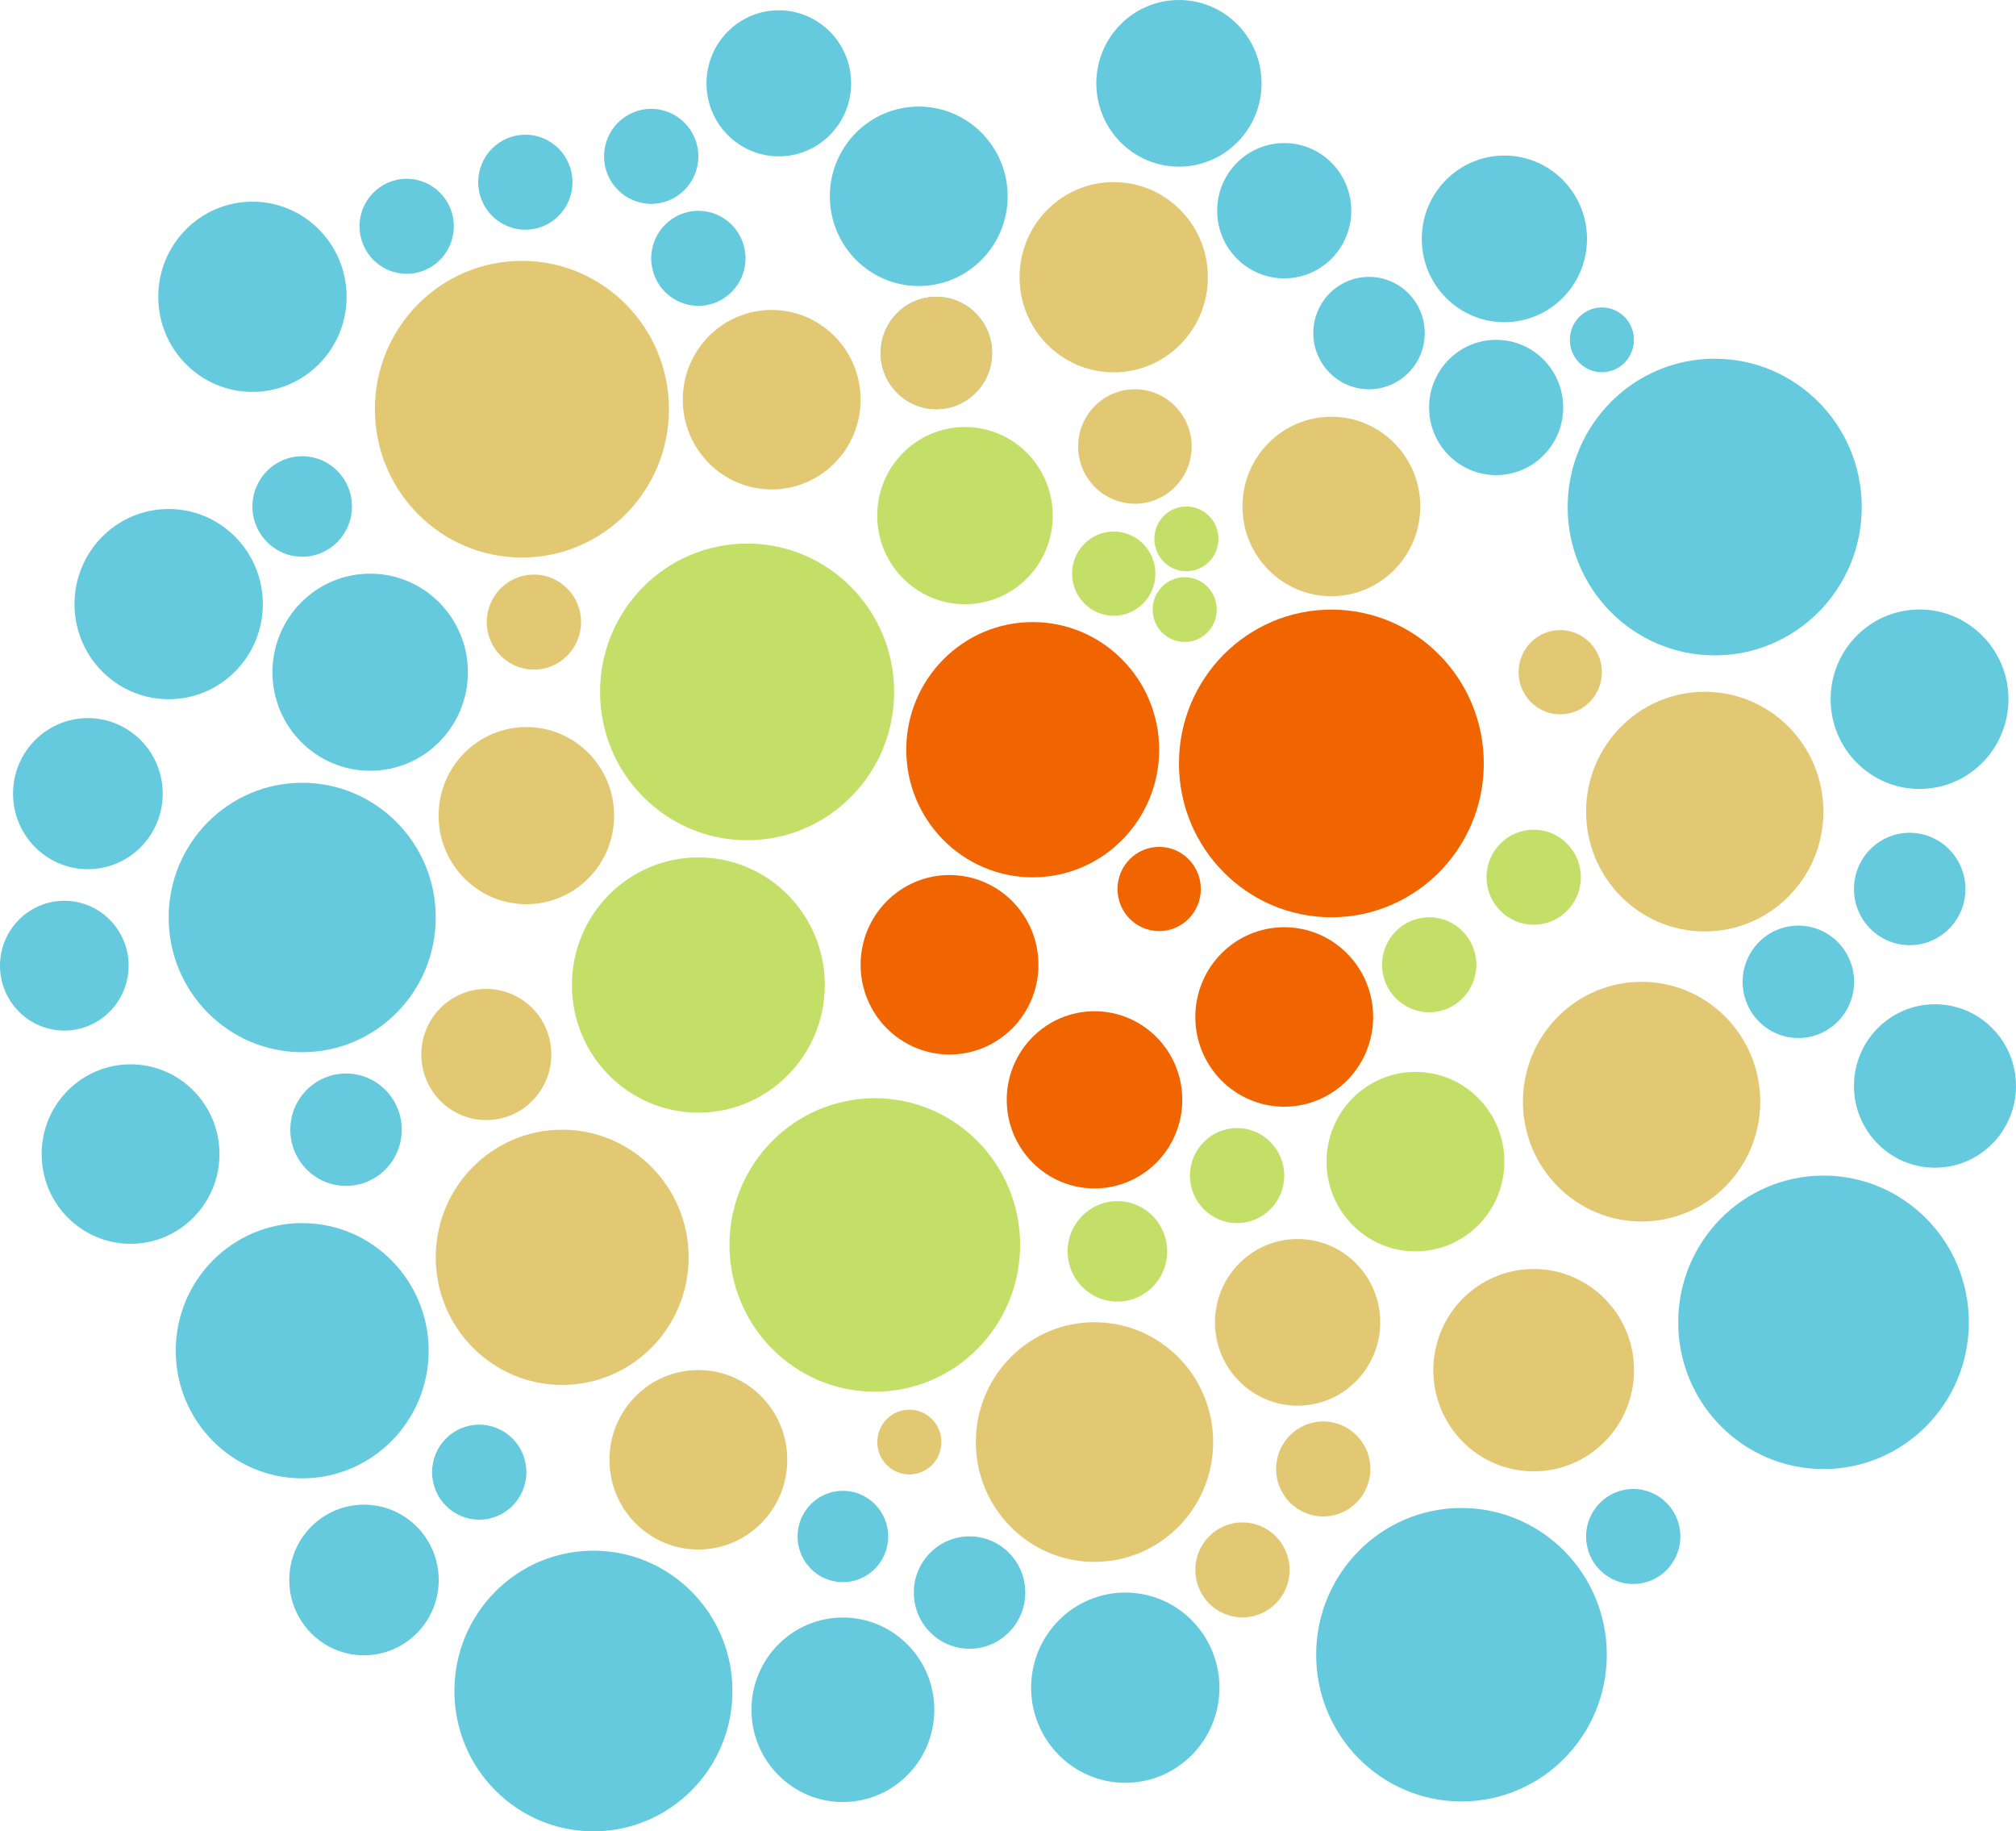 <svg xmlns="http://www.w3.org/2000/svg" viewBox="0 0 176.18 160"><defs><style>.cls-1{fill:#65cade;}.cls-2{fill:#c3df67;}.cls-3{fill:#e3c874;}.cls-4{fill:#f06500;}</style></defs><title>Asset 24main</title><g id="Layer_2" data-name="Layer 2"><g id="Layer_1-2" data-name="Layer 1"><ellipse class="cls-1" cx="32.35" cy="58.73" rx="8.54" ry="8.61"/><ellipse class="cls-1" cx="26.41" cy="80.16" rx="11.67" ry="11.77"/><ellipse class="cls-2" cx="65.29" cy="60.45" rx="12.85" ry="12.96"/><ellipse class="cls-3" cx="49.13" cy="109.85" rx="11.05" ry="11.15"/><ellipse class="cls-4" cx="116.35" cy="66.7" rx="13.32" ry="13.44"/><ellipse class="cls-3" cx="95.65" cy="125.99" rx="10.37" ry="10.47"/><ellipse class="cls-3" cx="148.98" cy="70.91" rx="10.37" ry="10.47"/><ellipse class="cls-3" cx="143.46" cy="96.25" rx="10.37" ry="10.47"/><ellipse class="cls-1" cx="80.29" cy="17.15" rx="7.77" ry="7.84"/><ellipse class="cls-4" cx="82.98" cy="84.29" rx="7.77" ry="7.84"/><ellipse class="cls-2" cx="123.7" cy="101.49" rx="7.77" ry="7.84"/><ellipse class="cls-3" cx="61.03" cy="127.54" rx="7.77" ry="7.84"/><ellipse class="cls-1" cx="157.16" cy="85.78" rx="4.87" ry="4.91"/><ellipse class="cls-1" cx="81.83" cy="30.84" rx="4.87" ry="4.91"/><ellipse class="cls-1" cx="84.73" cy="139.14" rx="4.87" ry="4.91"/><ellipse class="cls-3" cx="81.83" cy="30.84" rx="4.87" ry="4.91"/><ellipse class="cls-1" cx="119.64" cy="29.1" rx="4.87" ry="4.91"/><ellipse class="cls-1" cx="30.24" cy="98.7" rx="4.87" ry="4.91"/><ellipse class="cls-3" cx="136.35" cy="58.73" rx="3.64" ry="3.68"/><ellipse class="cls-4" cx="101.3" cy="77.67" rx="3.64" ry="3.68"/><ellipse class="cls-2" cx="97.33" cy="50.12" rx="3.64" ry="3.68"/><ellipse class="cls-1" cx="26.41" cy="44.25" rx="4.35" ry="4.39"/><ellipse class="cls-3" cx="134.03" cy="119.71" rx="8.77" ry="8.84"/><ellipse class="cls-2" cx="97.65" cy="109.33" rx="4.35" ry="4.39"/><ellipse class="cls-3" cx="113.4" cy="115.53" rx="7.22" ry="7.28"/><ellipse class="cls-1" cx="131.47" cy="20.87" rx="7.22" ry="7.28"/><ellipse class="cls-1" cx="103.03" cy="7.28" rx="7.22" ry="7.28"/><ellipse class="cls-1" cx="98.34" cy="147.45" rx="8.23" ry="8.31"/><ellipse class="cls-1" cx="130.75" cy="35.6" rx="5.86" ry="5.91"/><ellipse class="cls-3" cx="97.33" cy="24.22" rx="8.23" ry="8.31"/><ellipse class="cls-2" cx="134.03" cy="76.64" rx="4.12" ry="4.15"/><ellipse class="cls-3" cx="108.58" cy="137.16" rx="4.12" ry="4.15"/><ellipse class="cls-1" cx="142.73" cy="134.24" rx="4.12" ry="4.15"/><ellipse class="cls-3" cx="46.66" cy="54.35" rx="4.12" ry="4.15"/><ellipse class="cls-1" cx="56.91" cy="13.66" rx="4.12" ry="4.15"/><ellipse class="cls-1" cx="61.03" cy="22.57" rx="4.12" ry="4.15"/><ellipse class="cls-2" cx="103.53" cy="53.26" rx="2.8" ry="2.83"/><ellipse class="cls-2" cx="103.68" cy="47.08" rx="2.8" ry="2.83"/><ellipse class="cls-1" cx="139.99" cy="29.69" rx="2.8" ry="2.83"/><ellipse class="cls-3" cx="79.47" cy="125.99" rx="2.8" ry="2.83"/><ellipse class="cls-1" cx="73.66" cy="134.24" rx="3.96" ry="3.99"/><ellipse class="cls-3" cx="42.5" cy="92.13" rx="5.68" ry="5.73"/><ellipse class="cls-3" cx="116.35" cy="44.25" rx="7.77" ry="7.84"/><ellipse class="cls-3" cx="67.44" cy="34.92" rx="7.77" ry="7.84"/><ellipse class="cls-4" cx="112.23" cy="88.85" rx="7.77" ry="7.84"/><ellipse class="cls-4" cx="90.25" cy="65.5" rx="11.05" ry="11.15"/><ellipse class="cls-1" cx="149.85" cy="44.3" rx="12.85" ry="12.96"/><ellipse class="cls-3" cx="45.61" cy="35.75" rx="12.85" ry="12.96"/><ellipse class="cls-2" cx="124.9" cy="84.29" rx="4.12" ry="4.15"/><ellipse class="cls-1" cx="41.88" cy="128.62" rx="4.12" ry="4.15"/><ellipse class="cls-1" cx="26.41" cy="118.01" rx="11.05" ry="11.15"/><ellipse class="cls-2" cx="61.03" cy="86.06" rx="11.05" ry="11.15"/><ellipse class="cls-1" cx="159.36" cy="115.53" rx="12.7" ry="12.82"/><ellipse class="cls-1" cx="127.72" cy="144.57" rx="12.7" ry="12.82"/><ellipse class="cls-2" cx="76.45" cy="108.77" rx="12.7" ry="12.82"/><ellipse class="cls-4" cx="95.65" cy="96.09" rx="7.67" ry="7.74"/><ellipse class="cls-2" cx="84.33" cy="45.05" rx="7.67" ry="7.74"/><ellipse class="cls-3" cx="46" cy="71.26" rx="7.67" ry="7.74"/><ellipse class="cls-2" cx="108.11" cy="102.71" rx="4.12" ry="4.15"/><ellipse class="cls-3" cx="115.64" cy="128.34" rx="4.12" ry="4.15"/><ellipse class="cls-1" cx="22.06" cy="25.93" rx="8.23" ry="8.31"/><ellipse class="cls-1" cx="14.74" cy="52.78" rx="8.23" ry="8.31"/><ellipse class="cls-1" cx="51.86" cy="147.74" rx="12.15" ry="12.26"/><ellipse class="cls-1" cx="73.66" cy="149.38" rx="7.99" ry="8.06"/><ellipse class="cls-1" cx="167.75" cy="61.09" rx="7.77" ry="7.84"/><ellipse class="cls-1" cx="11.41" cy="100.83" rx="7.77" ry="7.84"/><ellipse class="cls-3" cx="99.18" cy="39.01" rx="4.96" ry="5"/><ellipse class="cls-1" cx="31.81" cy="138.04" rx="6.53" ry="6.58"/><ellipse class="cls-1" cx="7.68" cy="69.34" rx="6.54" ry="6.6"/><ellipse class="cls-1" cx="166.89" cy="77.67" rx="4.87" ry="4.91"/><ellipse class="cls-1" cx="169.1" cy="94.88" rx="7.08" ry="7.14"/><ellipse class="cls-1" cx="5.62" cy="84.37" rx="5.62" ry="5.67"/><ellipse class="cls-1" cx="45.91" cy="15.92" rx="4.12" ry="4.15"/><ellipse class="cls-1" cx="68.06" cy="7.28" rx="6.32" ry="6.38"/><ellipse class="cls-1" cx="35.54" cy="19.77" rx="4.12" ry="4.15"/><ellipse class="cls-1" cx="112.23" cy="18.41" rx="5.86" ry="5.91"/></g></g></svg>